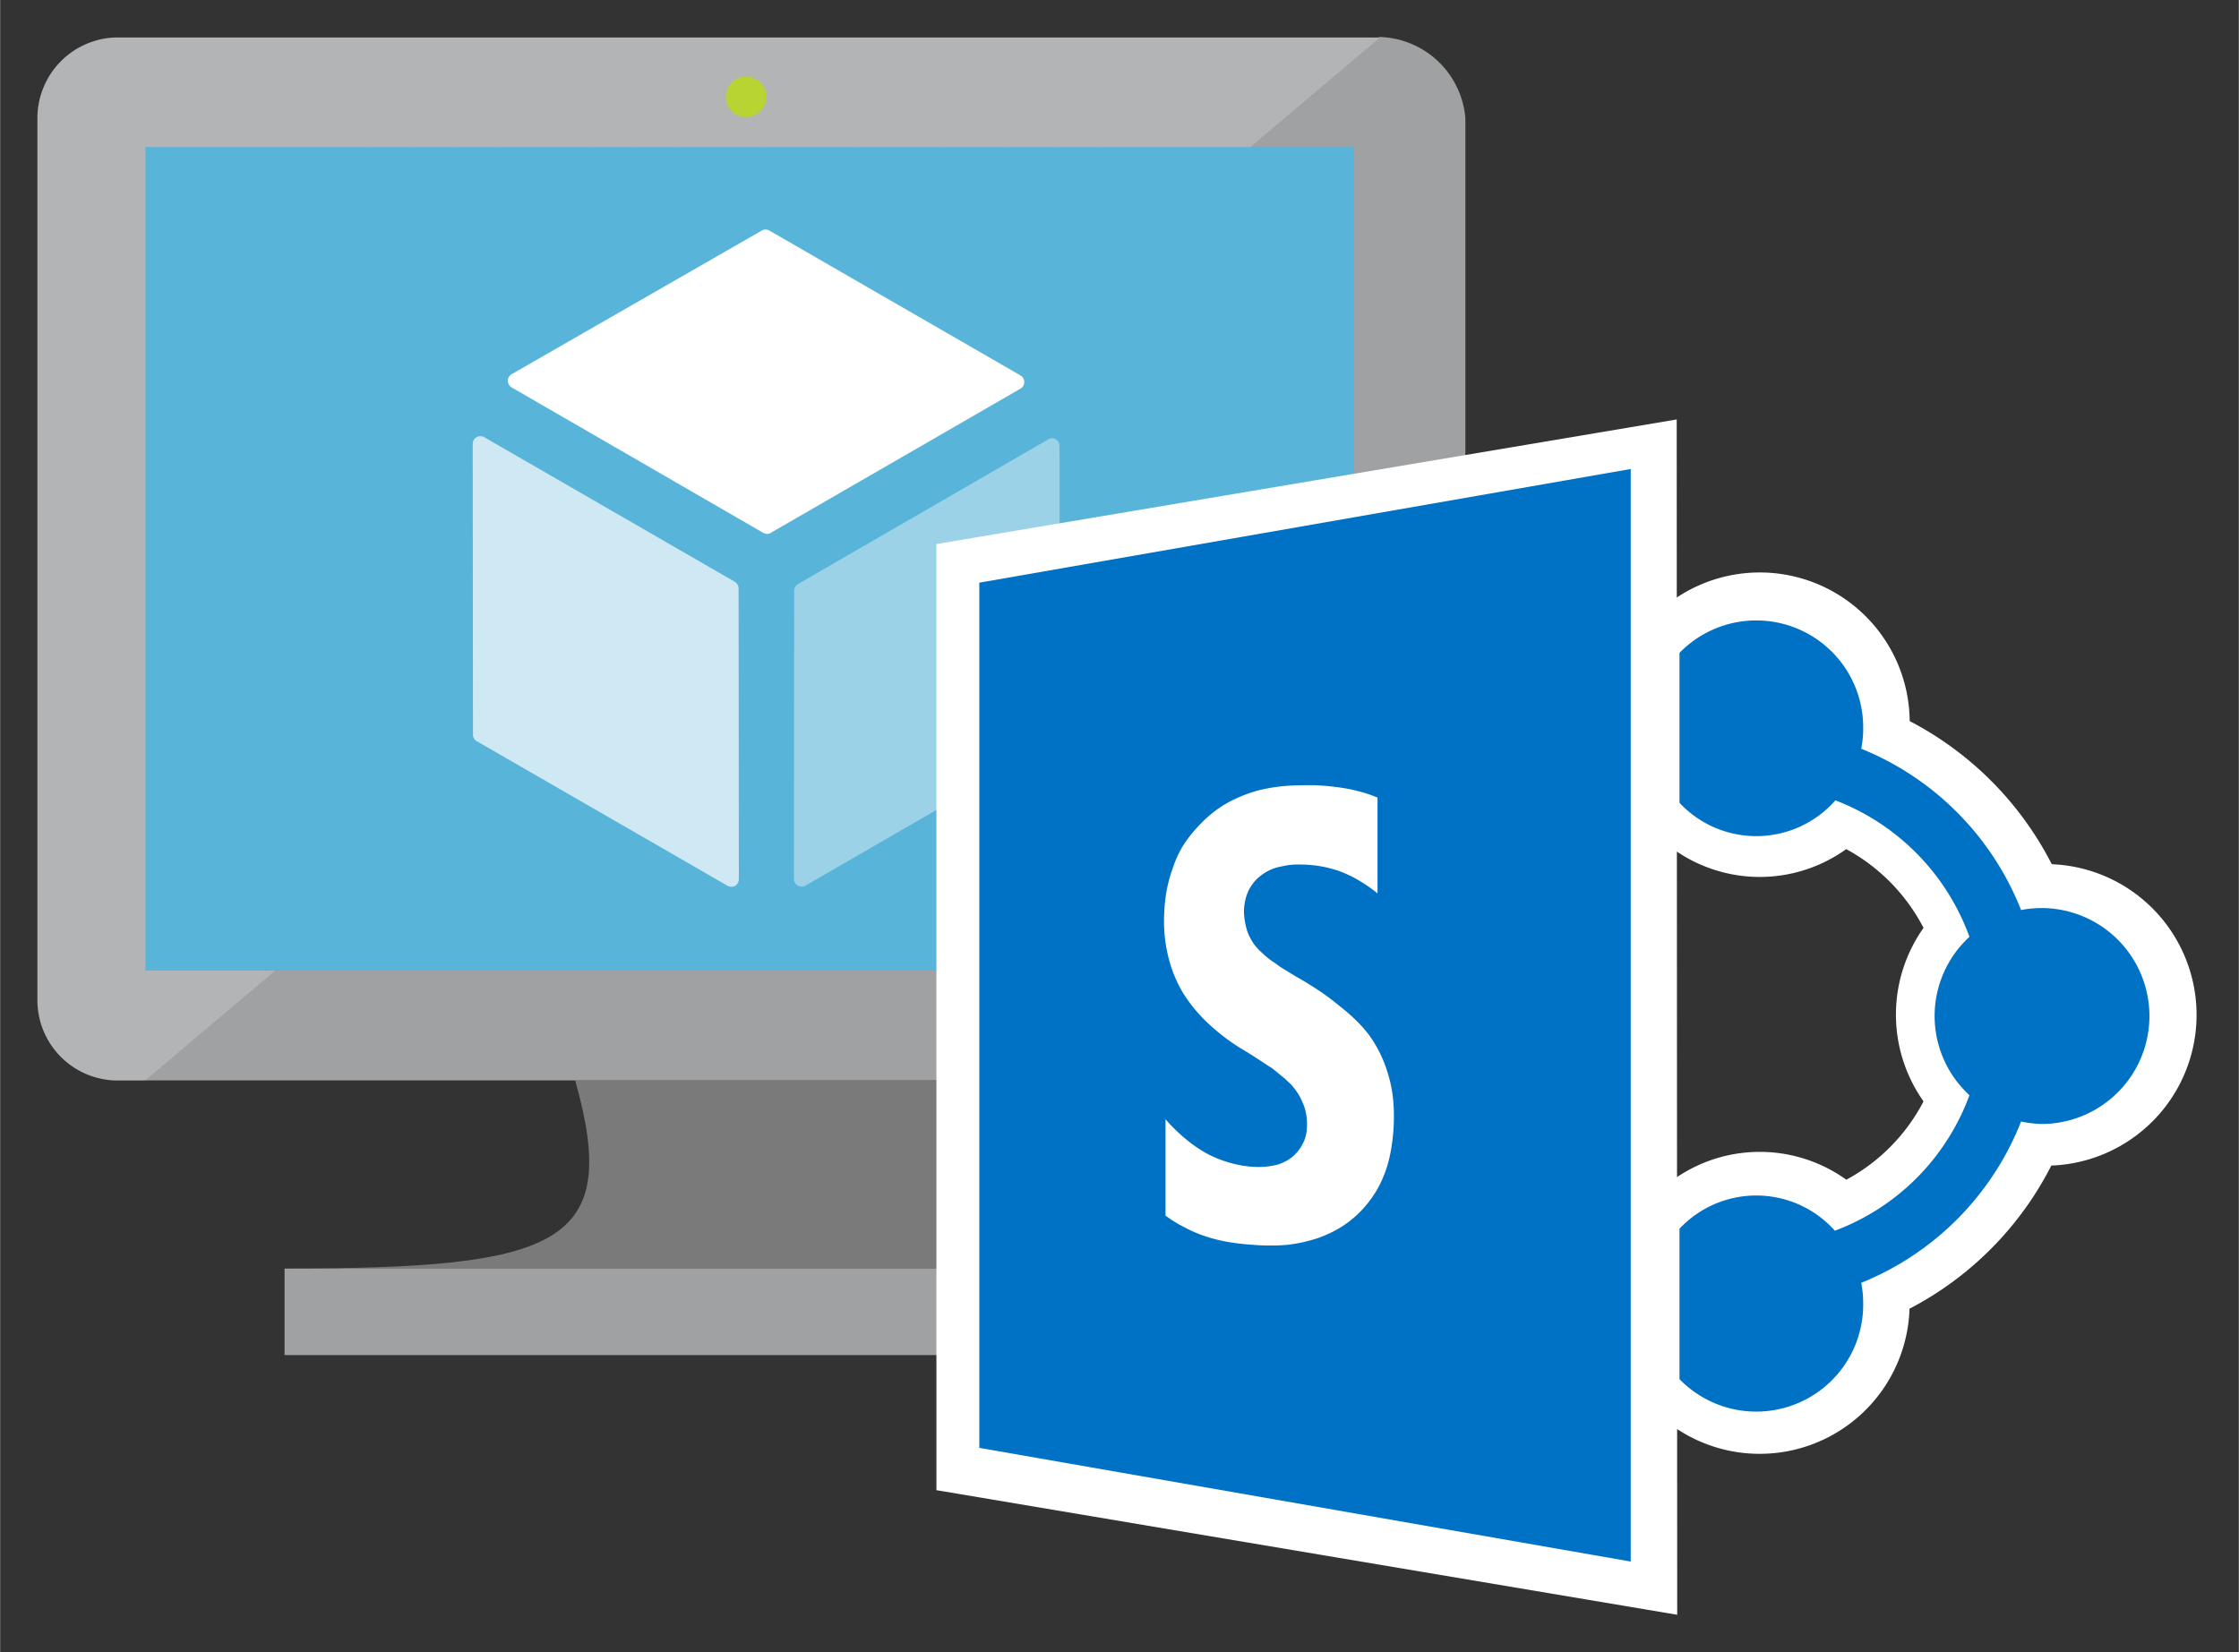 <?xml version="1.0" encoding="UTF-8" standalone="no"?>
<!DOCTYPE svg PUBLIC "-//W3C//DTD SVG 1.1//EN" "http://www.w3.org/Graphics/SVG/1.1/DTD/svg11.dtd">
<!-- Generated by Microsoft Visio, SVG Export SharePoint-VM.svg Page-1 -->
<svg xmlns="http://www.w3.org/2000/svg" xmlns:xlink="http://www.w3.org/1999/xlink" xmlns:ev="http://www.w3.org/2001/xml-events"
		xmlns:v="http://schemas.microsoft.com/visio/2003/SVGExtensions/" width="0.626in" height="0.462in"
		viewBox="0 0 45.089 33.281" xml:space="preserve" color-interpolation-filters="sRGB" class="st15">
	<rect x="0" y="0" width="45.089" height="33.281" fill="#333333" stroke="none"/>
	<v:documentProperties v:langID="1033" v:metric="true" v:viewMarkup="false"/>

	<style type="text/css">
	<![CDATA[
		.st1 {fill:#7a7a7a}
		.st2 {stroke:none;stroke-width:0.75}
		.st3 {fill:#a0a1a2}
		.st4 {fill:#ffffff;fill-opacity:0.2;stroke:none;stroke-width:0.75}
		.st5 {fill:#59b4d9;stroke:none;stroke-width:0.75}
		.st6 {fill:#a0a1a2;stroke:none;stroke-width:0.75}
		.st7 {fill:#b8d432;stroke:none;stroke-width:0.75}
		.st8 {fill:#ffffff}
		.st9 {fill:#ffffff;fill-opacity:0.7}
		.st10 {fill:#ffffff;fill-opacity:0.4}
		.st11 {fill:#ffffff;stroke:#ffffff;stroke-width:1.715}
		.st12 {fill:#ffffff;stroke:none;stroke-width:0.75}
		.st13 {fill:#0072c6}
		.st14 {fill:#0072c6;stroke:none;stroke-width:0.75}
		.st15 {fill:none;fill-rule:evenodd;font-size:12px;overflow:visible;stroke-linecap:square;stroke-miterlimit:3}
	]]>
	</style>

	<g v:mID="0" v:index="1" v:groupContext="foregroundPage">
		<title>Page-1</title>
		<v:pageProperties v:drawingScale="1" v:pageScale="1" v:drawingUnits="0" v:shadowOffsetX="9" v:shadowOffsetY="-9"/>
		<g id="group16433-1" transform="translate(0.75,-0.75)" v:mID="16433" v:groupContext="group">
			<title>SharePoint VM</title>
			<g id="shape16434-2" v:mID="16434" v:groupContext="shape" transform="translate(4.981,-5.235)">
				<title>Sheet.16434</title>
				<path d="M13.67 27.75 L5.85 27.75 C6.79 31.07 5.53 31.54 0 31.54 L0 33.28 L18.8 33.28 L18.8 31.55 C13.27 31.55 12.73
							 31.07 13.67 27.75 L13.67 27.75 Z" class="st1"/>
				<path d="M13.67 27.75 L5.85 27.75 C6.79 31.07 5.53 31.54 0 31.54 L0 33.28 L18.8 33.28 L18.8 31.55 C13.27 31.55 12.73
							 31.07 13.67 27.75" class="st2"/>
			</g>
			<g id="shape16435-5" v:mID="16435" v:groupContext="shape" transform="translate(0.001,-10.765)">
				<title>Sheet.16435</title>
				<path d="M27.02 12.27 L1.56 12.27 A1.627 1.627 -180 0 0 -0 13.9 L0 31.66 A1.618 1.618 -180 0 0 1.56 33.28
							 L27.02 33.28 A1.778 1.778 -180 0 0 28.76 31.66 L28.76 13.9 A1.784 1.784 -180 0 0 27.02 12.26 L27.02
							 12.27 Z" class="st3"/>
				<path d="M27.02 12.27 L1.56 12.27 A1.627 1.627 -180 0 0 -0 13.9 L0 31.66 A1.618 1.618 -180 0 0 1.56 33.28
							 L27.02 33.28 A1.778 1.778 -180 0 0 28.76 31.66 L28.76 13.9 A1.784 1.784 -180 0 0 27.02 12.26"
						class="st2"/>
			</g>
			<g id="shape16436-8" v:mID="16436" v:groupContext="shape" transform="translate(-2.79776E-14,-10.763)">
				<title>Sheet.16436</title>
				<path d="M27.04 12.27 L27.02 12.27 L1.56 12.27 A1.626 1.626 -180 0 0 -0 13.9 L0 31.66 A1.618 1.618 -180 0 0 1.56
							 33.28 L2.17 33.28 L27.04 12.27 Z" class="st4"/>
			</g>
			<g id="shape16437-10" v:mID="16437" v:groupContext="shape" transform="translate(2.18,-12.977)">
				<title>Sheet.16437</title>
				<path d="M24.34 16.69 L24.34 33.28 L0 33.28 L0 16.69 L24.34 16.69 Z" class="st5"/>
			</g>
			<g id="shape16438-12" v:mID="16438" v:groupContext="shape" transform="translate(2.18,-12.977)">
				<title>Sheet.16438</title>
				<path d="M0 33.28 L0.03 33.28 L0.03 16.69 L22.28 16.66 L22.28 16.66 L0 16.69 L0 33.28 Z" class="st5"/>
			</g>
			<g id="shape16439-14" v:mID="16439" v:groupContext="shape" transform="translate(4.979,-5.235)">
				<title>Sheet.16439</title>
				<rect x="0" y="31.544" width="18.805" height="1.738" class="st6"/>
			</g>
			<g id="shape16440-16" v:mID="16440" v:groupContext="shape" transform="translate(13.982,-30.288)">
				<title>Sheet.16440</title>
				<path d="M0.7 32.99 a0.408 0.408 0 1 1 -0.409 -0.409 a0.409 0.409 0 0 1 0.409 0.409 Z" class="st7"/>
			</g>
			<g id="shape16441-18" v:mID="16441" v:groupContext="shape" transform="translate(9.481,-21.776)">
				<title>Sheet.16441</title>
				<path d="M5.21 33.28 a0.16 0.16 0 0 1 -0.075 -0.022 L0.07 30.33 a0.156 0.156 0 0 1 -0.075 -0.133 a0.15
							 0.15 0 0 1 0.075 -0.132 L5.11 27.17 a0.154 0.154 0 0 1 0.15 1.42109E-14 L10.32 30.09 a0.154 0.154
							 0 0 1 0 0.265 L5.29 33.26 a0.155 0.155 0 0 1 -0.075 0.022 L5.21 33.28 Z" class="st8"/>
				<path d="M5.21 33.28 a0.16 0.16 0 0 1 -0.075 -0.022 L0.07 30.33 a0.156 0.156 0 0 1 -0.075 -0.133 a0.15
							 0.15 0 0 1 0.075 -0.132 L5.11 27.17 a0.154 0.154 0 0 1 0.15 1.42109E-14 L10.32 30.09 a0.154 0.154
							 0 0 1 0 0.265 L5.29 33.26 a0.155 0.155 0 0 1 -0.075 0.022" class="st2"/>
			</g>
			<g id="shape16442-21" v:mID="16442" v:groupContext="shape" transform="translate(8.768,-14.669)">
				<title>Sheet.16442</title>
				<path d="M5.2 33.28 a0.145 0.145 0 0 1 -0.075 -0.021 L0.08 30.35 a0.15 0.15 0 0 1 -0.075 -0.133 L0 24.36 a0.155
							 0.155 0 0 1 0.233 -0.133 L5.28 27.14 a0.161 0.161 0 0 1 0.075 0.134 L5.36 33.13 a0.156 0.156
							 0 0 1 -0.075 0.133 a0.161 0.161 0 0 1 -0.075 0.021 L5.2 33.28 Z" class="st9"/>
				<path d="M5.2 33.28 a0.145 0.145 0 0 1 -0.075 -0.021 L0.08 30.35 a0.15 0.15 0 0 1 -0.075 -0.133 L0 24.36 a0.155
							 0.155 0 0 1 0.233 -0.133 L5.28 27.14 a0.161 0.161 0 0 1 0.075 0.134 L5.36 33.13 a0.156 0.156
							 0 0 1 -0.075 0.133 a0.161 0.161 0 0 1 -0.075 0.021" class="st2"/>
			</g>
			<g id="shape16443-24" v:mID="16443" v:groupContext="shape" transform="translate(15.242,-14.67)">
				<title>Sheet.16443</title>
				<path d="M0.15 33.28 a0.165 0.165 0 0 1 -0.08 -0.021 a0.156 0.156 0 0 1 -0.075 -0.133 L0 27.32 a0.159 0.159 0
							 0 1 0.075 -0.133 L5.12 24.27 a0.15 0.15 0 0 1 0.15 -7.10543E-15 a0.15 0.15 0 0 1 0.075 0.132 L5.35
							 30.21 a0.15 0.15 0 0 1 -0.075 0.133 L0.23 33.26 a0.136 0.136 0 0 1 -0.075 0.021 L0.15 33.28 Z"
						class="st10"/>
				<path d="M0.15 33.28 a0.165 0.165 0 0 1 -0.08 -0.021 a0.156 0.156 0 0 1 -0.075 -0.133 L0 27.32 a0.159 0.159 0
							 0 1 0.075 -0.133 L5.12 24.27 a0.15 0.15 0 0 1 0.15 -7.10543E-15 a0.15 0.15 0 0 1 0.075 0.132 L5.35
							 30.21 a0.15 0.15 0 0 1 -0.075 0.133 L0.23 33.26 a0.136 0.136 0 0 1 -0.075 0.021" class="st2"/>
			</g>
			<g id="shape16444-27" v:mID="16444" v:groupContext="shape" transform="translate(22.733,-7.455)">
				<title>Sheet.16444</title>
				<path d="M2.52 24.01 A3.58 3.58 -180 0 0 1.96 24.09 A2.805 2.805 -180 0 0 1.47 24.26 A2.237 2.237 -180
							 0 0 1.04 24.51 A2.573 2.573 -180 0 0 0.67 24.84 A2.503 2.503 -180 0 0 0.38 25.24 A2.39 2.39
							 -180 0 0 0.17 25.69 A2.793 2.793 -180 0 0 0.04 26.2 A3.819 3.819 -180 0 0 0 26.75 A2.974 2.974 -180
							 0 0 0.1 27.51 A2.612 2.612 -180 0 0 0.38 28.19 A3.035 3.035 -180 0 0 0.87 28.79 A4.176 4.176
							 -180 0 0 1.56 29.31 C1.68 29.38 1.79 29.45 1.89 29.51 C1.98 29.58 2.07 29.64 2.16 29.7 C2.24 29.76 2.31
							 29.81 2.38 29.87 C2.44 29.92 2.49 29.97 2.54 30.02 A1.079 1.079 0 0 1 2.69 30.2 A1.042 1.042 0
							 0 1 2.8 30.4 a0.907 0.907 0 0 1 0.066 0.204 A1.068 1.068 0 0 1 2.88 30.82 A1.109 1.109 0 0 1 2.87
							 30.99 a0.795 0.795 0 0 1 -0.044 0.163 a0.9 0.9 0 0 1 -0.075 0.145 a0.759 0.759 0 0 1 -0.103 0.129
							 a0.728 0.728 0 0 1 -0.154 0.124 A1.026 1.026 0 0 1 2.31 31.64 A1.185 1.185 0 0 1 2.09 31.68 A1.62
							 1.62 0 0 1 1.84 31.69 A2.092 2.092 0 0 1 1.35 31.62 A2.33 2.33 0 0 1 0.88 31.43 A2.835 2.835
							 0 0 1 0.44 31.13 A3.43 3.43 0 0 1 0.03 30.73 L0.03 32.67 A2.442 2.442 -180 0 0 0.4 32.91 A2.72
							 2.72 -180 0 0 0.82 33.08 A3.259 3.259 -180 0 0 1.28 33.21 A4.853 4.853 -180 0 0 1.8 33.27
							 A4.319 4.319 -180 0 0 2.49 33.26 A3.126 3.126 -180 0 0 3.09 33.14 A2.341 2.341 -180 0 0 3.6 32.89
							 A2.106 2.106 -180 0 0 4.02 32.53 A2.377 2.377 -180 0 0 4.29 32.16 A2.325 2.325 -180 0 0 4.48 31.73
							 A2.731 2.731 -180 0 0 4.6 31.24 A3.704 3.704 -180 0 0 4.64 30.69 A3.315 3.315 -180 0 0 4.6 30.22
							 A2.74 2.74 -180 0 0 4.51 29.78 A2.364 2.364 -180 0 0 4.12 29.02 A2.654 2.654 -180 0 0 3.87 28.74
							 A3.843 3.843 -180 0 0 3.55 28.46 C3.44 28.36 3.31 28.27 3.17 28.18 C3.03 28.08 2.88 27.99 2.72 27.89
							 C2.61 27.83 2.51 27.77 2.42 27.71 C2.32 27.65 2.25 27.6 2.18 27.54 C2.11 27.49 2.04 27.44 1.99 27.39
							 A1.247 1.247 0 0 1 1.85 27.25 a0.825 0.825 0 0 1 -0.101 -0.15 a0.99 0.99 0 0 1 -0.075 -0.167
							 A1.327 1.327 0 0 1 1.63 26.75 A1.362 1.362 0 0 1 1.62 26.54 A1.05 1.05 0 0 1 1.63 26.35 a0.9 0.9
							 0 0 1 0.05 -0.174 a0.791 0.791 0 0 1 0.083 -0.156 a0.836 0.836 0 0 1 0.118 -0.14 a0.9 0.9
							 0 0 1 0.15 -0.115 a0.989 0.989 0 0 1 0.169 -0.084 A1.214 1.214 0 0 1 2.4 25.63 A1.369 1.369
							 0 0 1 2.61 25.61 A2.727 2.727 0 0 1 3.07 25.62 A2.558 2.558 0 0 1 3.5 25.73 A2.336 2.336 0 0 1
							 3.91 25.91 A2.986 2.986 0 0 1 4.3 26.18 L4.3 24.25 A2.66 2.66 -180 0 0 3.92 24.12 A3.107 3.107
							 -180 0 0 3.49 24.04 A4.633 4.633 -180 0 0 3.03 24 C2.86 24 2.7 24 2.52 24.01 L2.52 24.01 Z"
						class="st8"/>
				<path d="M2.52 24.01 A3.58 3.58 -180 0 0 1.96 24.09 A2.805 2.805 -180 0 0 1.47 24.26 A2.237 2.237 -180
							 0 0 1.04 24.51 A2.573 2.573 -180 0 0 0.67 24.84 A2.503 2.503 -180 0 0 0.38 25.24 A2.39 2.39
							 -180 0 0 0.17 25.69 A2.793 2.793 -180 0 0 0.04 26.2 A3.819 3.819 -180 0 0 0 26.75 A2.974 2.974 -180
							 0 0 0.1 27.51 A2.612 2.612 -180 0 0 0.38 28.19 A3.035 3.035 -180 0 0 0.87 28.79 A4.176 4.176
							 -180 0 0 1.56 29.31 C1.68 29.38 1.79 29.45 1.89 29.51 C1.98 29.58 2.07 29.64 2.16 29.7 C2.24 29.76 2.31
							 29.81 2.38 29.87 C2.44 29.92 2.49 29.97 2.54 30.02 A1.079 1.079 0 0 1 2.69 30.2 A1.042 1.042 0
							 0 1 2.8 30.4 a0.907 0.907 0 0 1 0.066 0.204 A1.068 1.068 0 0 1 2.88 30.82 A1.109 1.109 0 0 1 2.87
							 30.99 a0.795 0.795 0 0 1 -0.044 0.163 a0.9 0.9 0 0 1 -0.075 0.145 a0.759 0.759 0 0 1 -0.103 0.129
							 a0.728 0.728 0 0 1 -0.154 0.124 A1.026 1.026 0 0 1 2.31 31.64 A1.185 1.185 0 0 1 2.09 31.68 A1.62
							 1.62 0 0 1 1.84 31.69 A2.092 2.092 0 0 1 1.35 31.62 A2.33 2.33 0 0 1 0.88 31.43 A2.835 2.835
							 0 0 1 0.44 31.13 A3.43 3.43 0 0 1 0.03 30.73 L0.03 32.67 A2.442 2.442 -180 0 0 0.4 32.91 A2.72
							 2.72 -180 0 0 0.82 33.08 A3.259 3.259 -180 0 0 1.28 33.21 A4.853 4.853 -180 0 0 1.8 33.27
							 A4.319 4.319 -180 0 0 2.49 33.26 A3.126 3.126 -180 0 0 3.09 33.14 A2.341 2.341 -180 0 0 3.6 32.89
							 A2.106 2.106 -180 0 0 4.02 32.53 A2.377 2.377 -180 0 0 4.29 32.16 A2.325 2.325 -180 0 0 4.48 31.73
							 A2.731 2.731 -180 0 0 4.6 31.24 A3.704 3.704 -180 0 0 4.64 30.69 A3.315 3.315 -180 0 0 4.6 30.22
							 A2.74 2.74 -180 0 0 4.51 29.78 A2.364 2.364 -180 0 0 4.12 29.02 A2.654 2.654 -180 0 0 3.87 28.74
							 A3.843 3.843 -180 0 0 3.55 28.46 C3.44 28.36 3.31 28.27 3.17 28.18 C3.03 28.08 2.88 27.99 2.72 27.89
							 C2.61 27.83 2.51 27.77 2.42 27.71 C2.32 27.65 2.25 27.6 2.18 27.54 C2.11 27.49 2.04 27.44 1.99 27.39
							 A1.247 1.247 0 0 1 1.85 27.25 a0.825 0.825 0 0 1 -0.101 -0.15 a0.99 0.99 0 0 1 -0.075 -0.167
							 A1.327 1.327 0 0 1 1.63 26.75 A1.362 1.362 0 0 1 1.62 26.54 A1.05 1.05 0 0 1 1.63 26.35 a0.9 0.9
							 0 0 1 0.05 -0.174 a0.791 0.791 0 0 1 0.083 -0.156 a0.836 0.836 0 0 1 0.118 -0.14 a0.9 0.9
							 0 0 1 0.15 -0.115 a0.989 0.989 0 0 1 0.169 -0.084 A1.214 1.214 0 0 1 2.4 25.63 A1.369 1.369
							 0 0 1 2.61 25.61 A2.727 2.727 0 0 1 3.07 25.62 A2.558 2.558 0 0 1 3.5 25.73 A2.336 2.336 0 0 1
							 3.91 25.91 A2.986 2.986 0 0 1 4.3 26.18 L4.3 24.25 A2.66 2.66 -180 0 0 3.92 24.12 A3.107 3.107
							 -180 0 0 3.49 24.04 A4.633 4.633 -180 0 0 3.03 24 C2.86 24 2.7 24 2.52 24.01" class="st2"/>
			</g>
			<g id="shape16445-30" v:mID="16445" v:groupContext="shape" transform="translate(28.93,-4.115)">
				<title>Sheet.16445</title>
				<path d="M7.35 20.96 A2.128 2.128 0 0 1 4.17 20.96 A4.636 4.636 -180 0 0 4.17 29.64 A2.13 2.13 0 0 1 7.35 29.64
							 A4.615 4.615 -180 0 0 10.06 26.9 A2.167 2.167 0 0 1 10.06 23.71 A4.644 4.644 -180 0 0 7.35 20.96
							 ZM11.52 27.49 A2.342 2.342 0 0 1 11.1 27.44 A5.798 5.798 0 0 1 7.88 30.7 A2.1 2.1 0 0 1 7.92 31.11
							 A2.162 2.162 0 1 1 3.64 30.7 A5.822 5.822 0 0 1 3.64 19.91 A2.23 2.23 0 0 1 3.6 19.51 A2.162
							 2.162 0 1 1 7.92 19.51 A2.002 2.002 0 0 1 7.88 19.92 A5.816 5.816 0 0 1 11.11 23.18 A2.212
							 2.212 0 0 1 11.52 23.13 A2.177 2.177 0 1 1 11.52 27.49 L11.52 27.49 Z" class="st11"/>
			</g>
			<g id="shape16446-32" v:mID="16446" v:groupContext="shape" transform="translate(18.107,2.13163E-14)">
				<title>Sheet.16446</title>
				<path d="M14.92 33.28 L0 30.77 L0 11.71 L14.91 9.2 L14.92 33.28 Z" class="st12"/>
			</g>
			<g id="shape16447-34" v:mID="16447" v:groupContext="shape" transform="translate(18.971,-1.072)">
				<title>Sheet.16447</title>
				<path d="M13.12 33.28 L0 30.99 L0 13.56 L13.12 11.27 L13.12 33.28 ZM6.24 17.65 A3.535 3.535 -180 0 0 5.68 17.73
							 A2.763 2.763 -180 0 0 5.19 17.9 A2.22 2.22 -180 0 0 4.76 18.15 A2.57 2.57 -180 0 0 4.39 18.49 A2.47
							 2.47 -180 0 0 4.09 18.88 A2.325 2.325 -180 0 0 3.89 19.33 A2.746 2.746 -180 0 0 3.76 19.84 A3.811
							 3.811 -180 0 0 3.72 20.39 A2.972 2.972 -180 0 0 3.82 21.15 A2.614 2.614 -180 0 0 4.1 21.82
							 A3.032 3.032 -180 0 0 4.59 22.42 A4.125 4.125 -180 0 0 5.28 22.95 C5.4 23.02 5.51 23.09 5.6 23.15
							 C5.7 23.21 5.79 23.28 5.88 23.33 C5.96 23.39 6.03 23.45 6.09 23.5 C6.16 23.55 6.21 23.61 6.26 23.65
							 A1.175 1.175 0 0 1 6.41 23.84 A1.012 1.012 0 0 1 6.51 24.03 a0.889 0.889 0 0 1 0.066 0.204
							 A1.03 1.03 0 0 1 6.6 24.45 A1.111 1.111 0 0 1 6.59 24.63 a0.794 0.794 0 0 1 -0.043 0.162
							 a0.879 0.879 0 0 1 -0.075 0.145 a0.771 0.771 0 0 1 -0.103 0.13 a0.746 0.746 0 0 1 -0.154 0.124
							 a0.968 0.968 0 0 1 -0.185 0.085 A1.164 1.164 0 0 1 5.81 25.32 A1.612 1.612 0 0 1 5.56 25.33
							 A2.163 2.163 0 0 1 5.06 25.25 A2.319 2.319 0 0 1 4.6 25.07 A2.752 2.752 0 0 1 4.16 24.77 A3.413
							 3.413 0 0 1 3.75 24.37 L3.75 26.31 A2.449 2.449 -180 0 0 4.12 26.54 A2.725 2.725 -180 0 0 4.53
							 26.72 A3.275 3.275 -180 0 0 5 26.84 A4.826 4.826 -180 0 0 5.52 26.9 A4.303 4.303 -180 0 0
							 6.2 26.9 A3.142 3.142 -180 0 0 6.8 26.77 A2.344 2.344 -180 0 0 7.32 26.52 A2.093 2.093 -180
							 0 0 7.74 26.16 A2.361 2.361 -180 0 0 8.01 25.79 A2.391 2.391 -180 0 0 8.2 25.36 A2.775 2.775 -180 0
							 0 8.31 24.87 A3.732 3.732 -180 0 0 8.35 24.32 A3.287 3.287 -180 0 0 8.32 23.85 A2.678 2.678 -180
							 0 0 8.22 23.42 A2.515 2.515 -180 0 0 8.06 23.02 A2.489 2.489 -180 0 0 7.84 22.66 A2.565 2.565
							 -180 0 0 7.59 22.38 A3.75 3.75 -180 0 0 7.27 22.1 C7.15 22 7.03 21.91 6.89 21.81 C6.75 21.72 6.6 21.62
							 6.44 21.53 C6.33 21.47 6.23 21.4 6.14 21.35 C6.04 21.29 5.97 21.23 5.89 21.18 C5.82 21.13 5.76 21.08
							 5.71 21.03 A1.223 1.223 0 0 1 5.57 20.89 a0.809 0.809 0 0 1 -0.101 -0.15 a0.96 0.96 0 0 1 -0.075
							 -0.167 A1.538 1.538 0 0 1 5.35 20.39 A1.401 1.401 0 0 1 5.33 20.18 A1.067 1.067 0 0 1 5.35
							 19.99 a0.9 0.9 0 0 1 0.05 -0.174 a0.793 0.793 0 0 1 0.083 -0.156 a0.847 0.847 0 0 1 0.117 -0.14
							 a0.926 0.926 0 0 1 0.15 -0.114 a1 1 0 0 1 0.169 -0.085 A1.232 1.232 0 0 1 6.12
							 19.27 A1.337 1.337 0 0 1 6.33 19.24 A2.722 2.722 0 0 1 6.79 19.26 A2.51 2.51 0 0 1 7.22 19.36
							 A2.331 2.331 0 0 1 7.63 19.55 A3.007 3.007 0 0 1 8.02 19.82 L8.02 17.89 A2.683 2.683 -180 0 0
							 7.63 17.76 A3.098 3.098 -180 0 0 7.21 17.68 A4.628 4.628 -180 0 0 6.74 17.64 C6.58 17.64 6.41
							 17.64 6.24 17.65 L6.24 17.65 Z" class="st13"/>
				<path d="M13.12 33.28 L0 30.99 L0 13.56 L13.12 11.27 L13.12 33.28M6.24 17.65 A3.535 3.535 -180 0 0 5.68 17.73
							 A2.763 2.763 -180 0 0 5.19 17.9 A2.22 2.22 -180 0 0 4.76 18.15 A2.57 2.57 -180 0 0 4.39 18.49 A2.47
							 2.47 -180 0 0 4.09 18.88 A2.325 2.325 -180 0 0 3.89 19.33 A2.746 2.746 -180 0 0 3.76 19.84 A3.811
							 3.811 -180 0 0 3.72 20.39 A2.972 2.972 -180 0 0 3.82 21.15 A2.614 2.614 -180 0 0 4.1 21.82
							 A3.032 3.032 -180 0 0 4.59 22.42 A4.125 4.125 -180 0 0 5.28 22.95 C5.4 23.02 5.51 23.09 5.6 23.15
							 C5.7 23.21 5.79 23.28 5.88 23.33 C5.96 23.39 6.03 23.45 6.09 23.5 C6.16 23.55 6.21 23.61 6.26 23.65
							 A1.175 1.175 0 0 1 6.41 23.84 A1.012 1.012 0 0 1 6.51 24.03 a0.889 0.889 0 0 1 0.066 0.204
							 A1.03 1.03 0 0 1 6.6 24.45 A1.111 1.111 0 0 1 6.59 24.63 a0.794 0.794 0 0 1 -0.043 0.162
							 a0.879 0.879 0 0 1 -0.075 0.145 a0.771 0.771 0 0 1 -0.103 0.13 a0.746 0.746 0 0 1 -0.154 0.124
							 a0.968 0.968 0 0 1 -0.185 0.085 A1.164 1.164 0 0 1 5.81 25.32 A1.612 1.612 0 0 1 5.56 25.33
							 A2.163 2.163 0 0 1 5.06 25.25 A2.319 2.319 0 0 1 4.6 25.07 A2.752 2.752 0 0 1 4.16 24.77 A3.413
							 3.413 0 0 1 3.75 24.37 L3.75 26.31 A2.449 2.449 -180 0 0 4.12 26.54 A2.725 2.725 -180 0 0 4.53
							 26.72 A3.275 3.275 -180 0 0 5 26.84 A4.826 4.826 -180 0 0 5.52 26.9 A4.303 4.303 -180 0 0
							 6.2 26.9 A3.142 3.142 -180 0 0 6.8 26.77 A2.344 2.344 -180 0 0 7.32 26.52 A2.093 2.093 -180
							 0 0 7.74 26.16 A2.361 2.361 -180 0 0 8.01 25.79 A2.391 2.391 -180 0 0 8.2 25.36 A2.775 2.775 -180 0
							 0 8.31 24.87 A3.732 3.732 -180 0 0 8.35 24.32 A3.287 3.287 -180 0 0 8.32 23.85 A2.678 2.678 -180
							 0 0 8.22 23.42 A2.515 2.515 -180 0 0 8.06 23.02 A2.489 2.489 -180 0 0 7.84 22.66 A2.565 2.565
							 -180 0 0 7.59 22.38 A3.75 3.75 -180 0 0 7.27 22.1 C7.15 22 7.03 21.91 6.89 21.81 C6.75 21.72 6.6 21.62
							 6.44 21.53 C6.33 21.47 6.23 21.4 6.14 21.35 C6.04 21.29 5.97 21.23 5.89 21.18 C5.82 21.13 5.76 21.08
							 5.71 21.03 A1.223 1.223 0 0 1 5.57 20.89 a0.809 0.809 0 0 1 -0.101 -0.15 a0.96 0.96 0 0 1 -0.075
							 -0.167 A1.538 1.538 0 0 1 5.35 20.39 A1.401 1.401 0 0 1 5.33 20.18 A1.067 1.067 0 0 1 5.35
							 19.99 a0.9 0.9 0 0 1 0.05 -0.174 a0.793 0.793 0 0 1 0.083 -0.156 a0.847 0.847 0 0 1 0.117 -0.14
							 a0.926 0.926 0 0 1 0.15 -0.114 a1 1 0 0 1 0.169 -0.085 A1.232 1.232 0 0 1 6.12
							 19.27 A1.337 1.337 0 0 1 6.33 19.24 A2.722 2.722 0 0 1 6.79 19.26 A2.51 2.51 0 0 1 7.22 19.36
							 A2.331 2.331 0 0 1 7.63 19.55 A3.007 3.007 0 0 1 8.02 19.82 L8.02 17.89 A2.683 2.683 -180 0 0
							 7.63 17.76 A3.098 3.098 -180 0 0 7.21 17.68 A4.628 4.628 -180 0 0 6.74 17.64 C6.58 17.64 6.41
							 17.64 6.24 17.65" class="st2"/>
			</g>
			<g id="shape16448-37" v:mID="16448" v:groupContext="shape" transform="translate(33.073,-4.257)">
				<title>Sheet.16448</title>
				<path d="M7.3 23.3 A2.216 2.216 -180 0 0 6.88 23.34 A5.805 5.805 -180 0 0 3.66 20.09 A2.008 2.008 -180 0 0
							 3.7 19.68 A2.154 2.154 -180 0 0 0 18.16 L0 21.18 A2.119 2.119 -180 0 0 3.14 21.13 A4.641 4.641 0 0
							 1 5.84 23.88 A2.164 2.164 -180 0 0 5.84 27.07 A4.607 4.607 0 0 1 3.13 29.8 A2.122 2.122 -180
							 0 0 0 29.76 L0 32.79 A2.154 2.154 -180 0 0 3.7 31.27 A2.1 2.1 -180 0 0 3.66 30.85 A5.788 5.788 -180
							 0 0 6.88 27.6 A2.278 2.278 -180 0 0 7.29 27.65 A2.175 2.175 -180 0 0 7.29 23.3 L7.3 23.3 Z"
						class="st14"/>
			</g>
		</g>
	</g>
</svg>
